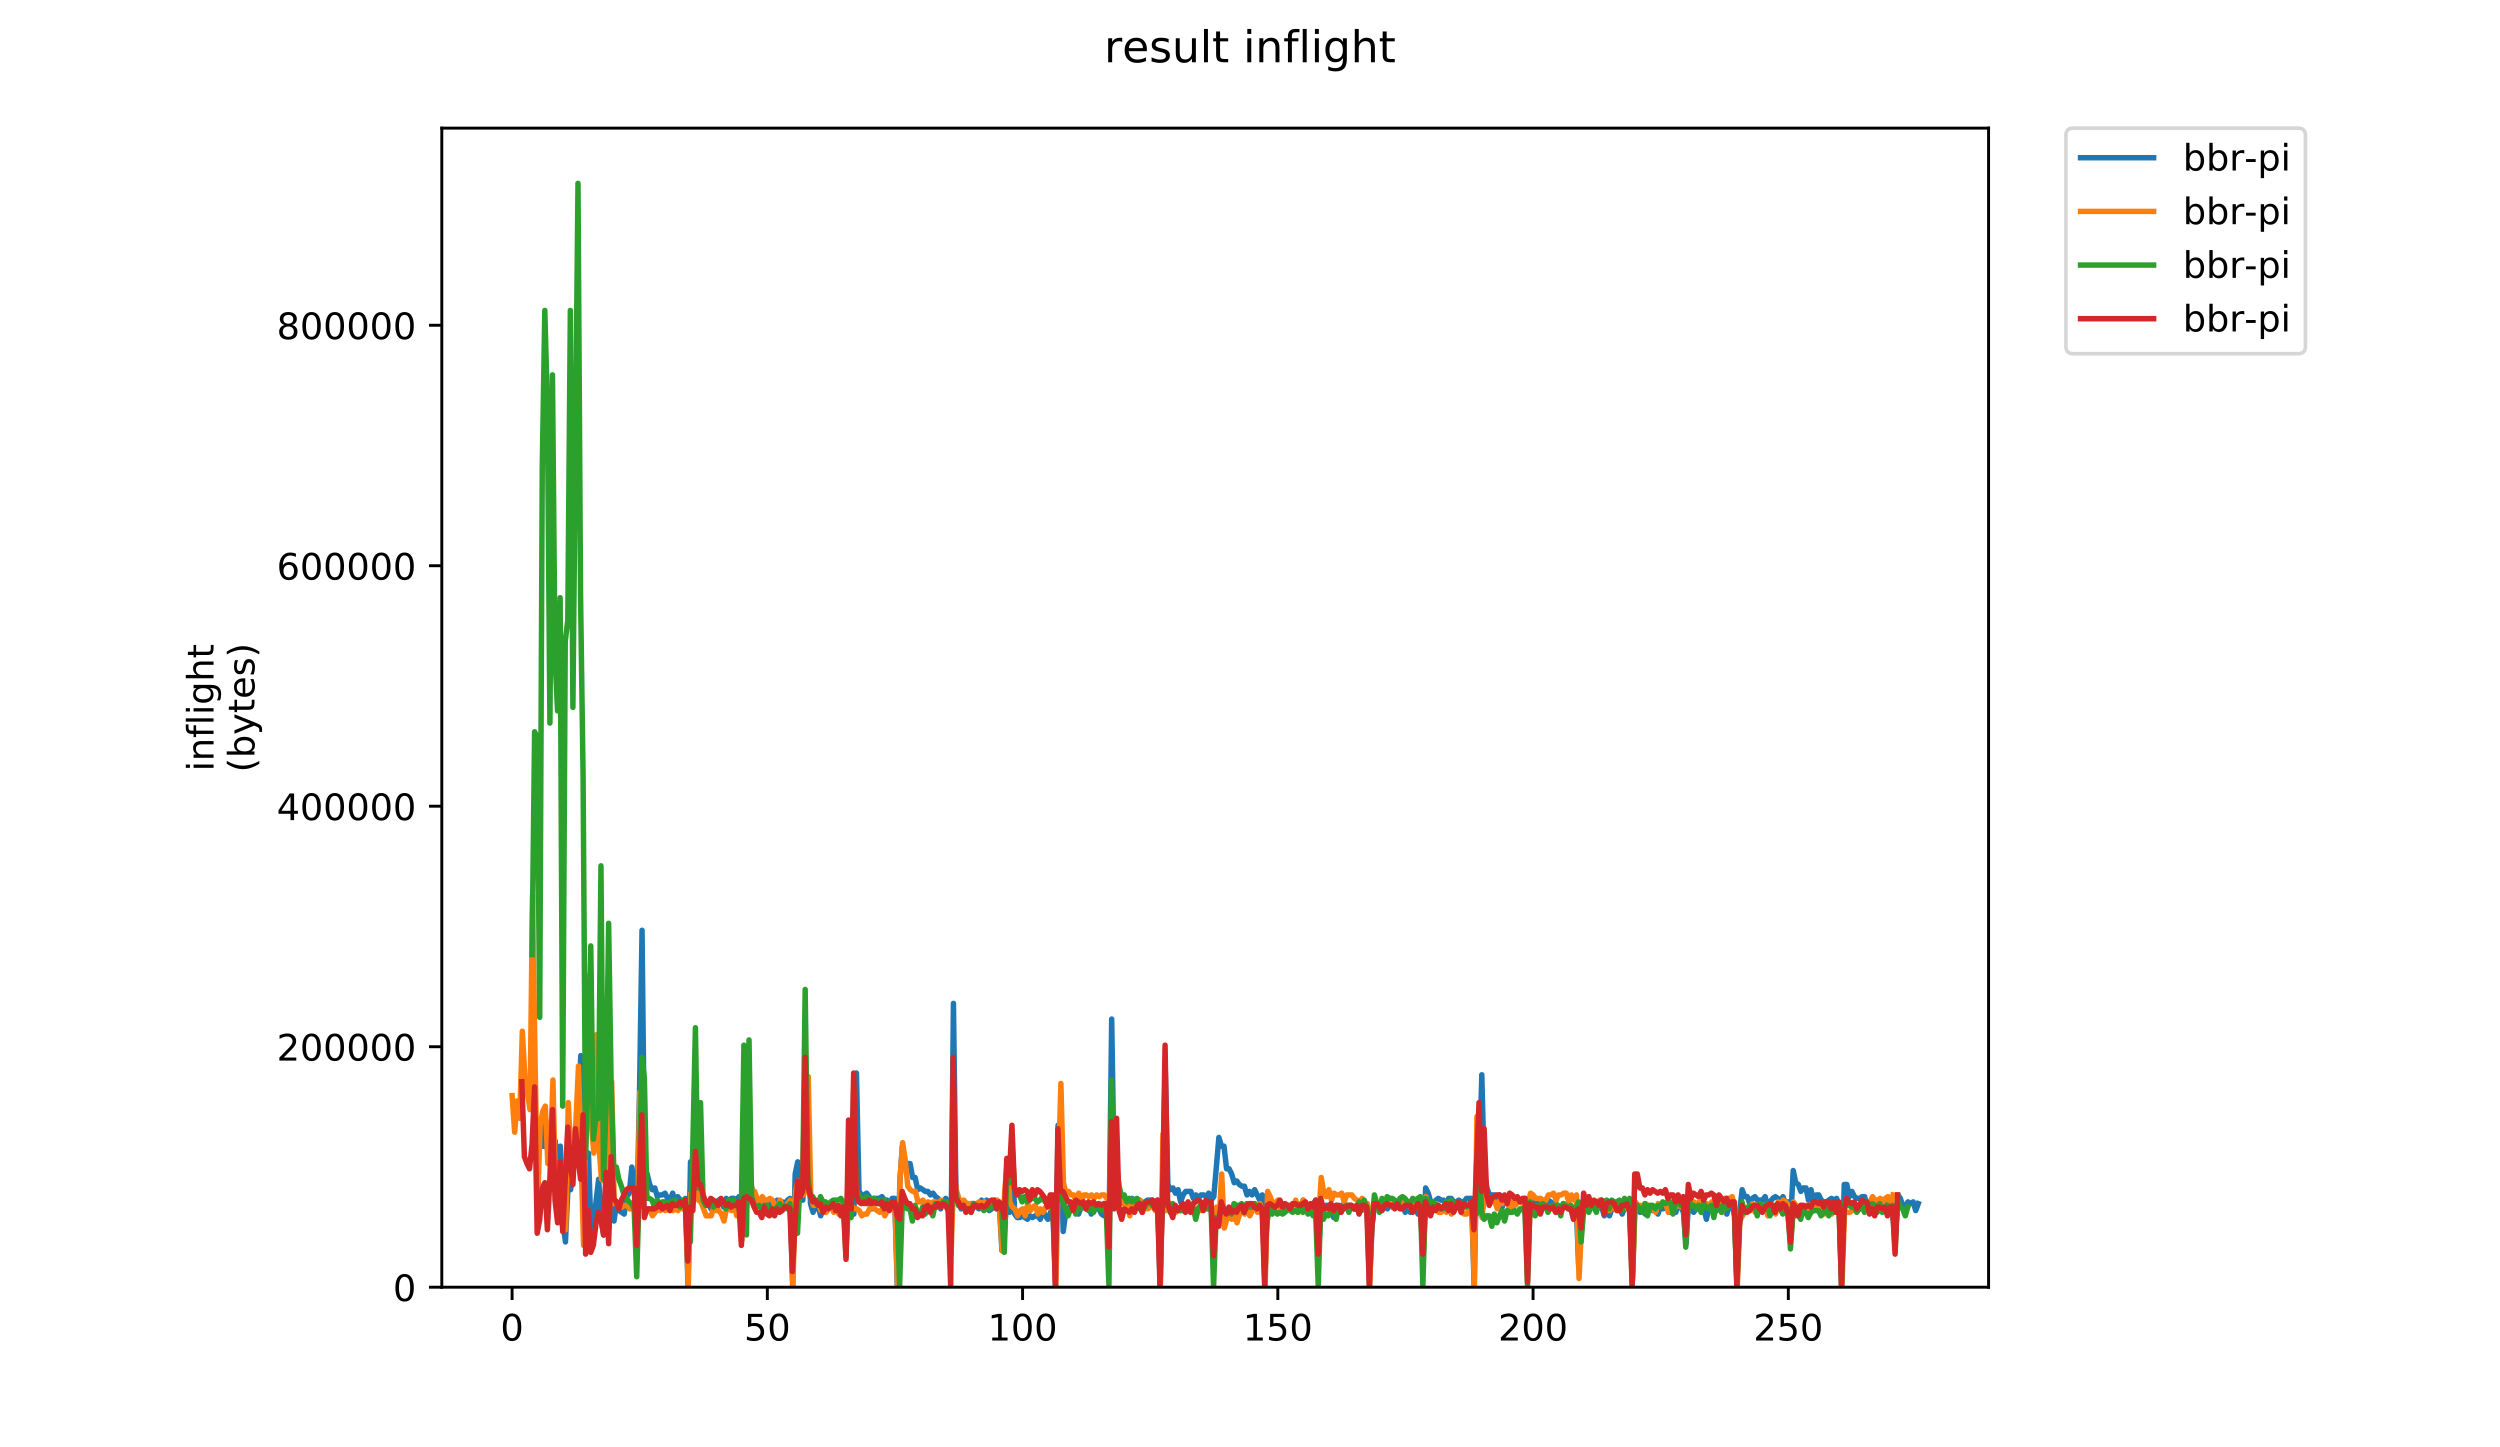<?xml version="1.0" encoding="utf-8" standalone="no"?>
<!DOCTYPE svg PUBLIC "-//W3C//DTD SVG 1.1//EN"
  "http://www.w3.org/Graphics/SVG/1.1/DTD/svg11.dtd">
<!-- Created with matplotlib (https://matplotlib.org/) -->
<svg height="396pt" version="1.1" viewBox="0 0 684 396" width="684pt" xmlns="http://www.w3.org/2000/svg" xmlns:xlink="http://www.w3.org/1999/xlink">
 <defs>
  <style type="text/css">
*{stroke-linecap:butt;stroke-linejoin:round;}
  </style>
 </defs>
 <g id="figure_1">
  <g id="patch_1">
   <path d="M 0 396 
L 684 396 
L 684 0 
L 0 0 
z
" style="fill:#ffffff;"/>
  </g>
  <g id="axes_1">
   <g id="patch_2">
    <path d="M 120.879 352.174 
L 544.074 352.174 
L 544.074 35.062 
L 120.879 35.062 
z
" style="fill:#ffffff;"/>
   </g>
   <g id="matplotlib.axis_1">
    <g id="xtick_1">
     <g id="line2d_1">
      <defs>
       <path d="M 0 0 
L 0 3.5 
" id="m5799fabf6f" style="stroke:#000000;stroke-width:0.8;"/>
      </defs>
      <g>
       <use style="stroke:#000000;stroke-width:0.8;" x="140.106" xlink:href="#m5799fabf6f" y="352.174"/>
      </g>
     </g>
     <g id="text_1">
      <!-- 0 -->
      <defs>
       <path d="M 31.781 66.406 
Q 24.172 66.406 20.328 58.906 
Q 16.5 51.422 16.5 36.375 
Q 16.5 21.391 20.328 13.891 
Q 24.172 6.391 31.781 6.391 
Q 39.453 6.391 43.281 13.891 
Q 47.125 21.391 47.125 36.375 
Q 47.125 51.422 43.281 58.906 
Q 39.453 66.406 31.781 66.406 
z
M 31.781 74.219 
Q 44.047 74.219 50.516 64.516 
Q 56.984 54.828 56.984 36.375 
Q 56.984 17.969 50.516 8.266 
Q 44.047 -1.422 31.781 -1.422 
Q 19.531 -1.422 13.062 8.266 
Q 6.594 17.969 6.594 36.375 
Q 6.594 54.828 13.062 64.516 
Q 19.531 74.219 31.781 74.219 
z
" id="DejaVuSans-48"/>
      </defs>
      <g transform="translate(136.925 366.773)scale(0.1 -0.1)">
       <use xlink:href="#DejaVuSans-48"/>
      </g>
     </g>
    </g>
    <g id="xtick_2">
     <g id="line2d_2">
      <g>
       <use style="stroke:#000000;stroke-width:0.8;" x="209.942" xlink:href="#m5799fabf6f" y="352.174"/>
      </g>
     </g>
     <g id="text_2">
      <!-- 50 -->
      <defs>
       <path d="M 10.797 72.906 
L 49.516 72.906 
L 49.516 64.594 
L 19.828 64.594 
L 19.828 46.734 
Q 21.969 47.469 24.109 47.828 
Q 26.266 48.188 28.422 48.188 
Q 40.625 48.188 47.75 41.5 
Q 54.891 34.812 54.891 23.391 
Q 54.891 11.625 47.562 5.094 
Q 40.234 -1.422 26.906 -1.422 
Q 22.312 -1.422 17.547 -0.641 
Q 12.797 0.141 7.719 1.703 
L 7.719 11.625 
Q 12.109 9.234 16.797 8.062 
Q 21.484 6.891 26.703 6.891 
Q 35.156 6.891 40.078 11.328 
Q 45.016 15.766 45.016 23.391 
Q 45.016 31 40.078 35.438 
Q 35.156 39.891 26.703 39.891 
Q 22.75 39.891 18.812 39.016 
Q 14.891 38.141 10.797 36.281 
z
" id="DejaVuSans-53"/>
      </defs>
      <g transform="translate(203.579 366.773)scale(0.1 -0.1)">
       <use xlink:href="#DejaVuSans-53"/>
       <use x="63.623" xlink:href="#DejaVuSans-48"/>
      </g>
     </g>
    </g>
    <g id="xtick_3">
     <g id="line2d_3">
      <g>
       <use style="stroke:#000000;stroke-width:0.8;" x="279.777" xlink:href="#m5799fabf6f" y="352.174"/>
      </g>
     </g>
     <g id="text_3">
      <!-- 100 -->
      <defs>
       <path d="M 12.406 8.297 
L 28.516 8.297 
L 28.516 63.922 
L 10.984 60.406 
L 10.984 69.391 
L 28.422 72.906 
L 38.281 72.906 
L 38.281 8.297 
L 54.391 8.297 
L 54.391 0 
L 12.406 0 
z
" id="DejaVuSans-49"/>
      </defs>
      <g transform="translate(270.233 366.773)scale(0.1 -0.1)">
       <use xlink:href="#DejaVuSans-49"/>
       <use x="63.623" xlink:href="#DejaVuSans-48"/>
       <use x="127.246" xlink:href="#DejaVuSans-48"/>
      </g>
     </g>
    </g>
    <g id="xtick_4">
     <g id="line2d_4">
      <g>
       <use style="stroke:#000000;stroke-width:0.8;" x="349.612" xlink:href="#m5799fabf6f" y="352.174"/>
      </g>
     </g>
     <g id="text_4">
      <!-- 150 -->
      <g transform="translate(340.069 366.773)scale(0.1 -0.1)">
       <use xlink:href="#DejaVuSans-49"/>
       <use x="63.623" xlink:href="#DejaVuSans-53"/>
       <use x="127.246" xlink:href="#DejaVuSans-48"/>
      </g>
     </g>
    </g>
    <g id="xtick_5">
     <g id="line2d_5">
      <g>
       <use style="stroke:#000000;stroke-width:0.8;" x="419.448" xlink:href="#m5799fabf6f" y="352.174"/>
      </g>
     </g>
     <g id="text_5">
      <!-- 200 -->
      <defs>
       <path d="M 19.188 8.297 
L 53.609 8.297 
L 53.609 0 
L 7.328 0 
L 7.328 8.297 
Q 12.938 14.109 22.625 23.891 
Q 32.328 33.688 34.812 36.531 
Q 39.547 41.844 41.422 45.531 
Q 43.312 49.219 43.312 52.781 
Q 43.312 58.594 39.234 62.25 
Q 35.156 65.922 28.609 65.922 
Q 23.969 65.922 18.812 64.312 
Q 13.672 62.703 7.812 59.422 
L 7.812 69.391 
Q 13.766 71.781 18.938 73 
Q 24.125 74.219 28.422 74.219 
Q 39.75 74.219 46.484 68.547 
Q 53.219 62.891 53.219 53.422 
Q 53.219 48.922 51.531 44.891 
Q 49.859 40.875 45.406 35.406 
Q 44.188 33.984 37.641 27.219 
Q 31.109 20.453 19.188 8.297 
z
" id="DejaVuSans-50"/>
      </defs>
      <g transform="translate(409.904 366.773)scale(0.1 -0.1)">
       <use xlink:href="#DejaVuSans-50"/>
       <use x="63.623" xlink:href="#DejaVuSans-48"/>
       <use x="127.246" xlink:href="#DejaVuSans-48"/>
      </g>
     </g>
    </g>
    <g id="xtick_6">
     <g id="line2d_6">
      <g>
       <use style="stroke:#000000;stroke-width:0.8;" x="489.283" xlink:href="#m5799fabf6f" y="352.174"/>
      </g>
     </g>
     <g id="text_6">
      <!-- 250 -->
      <g transform="translate(479.739 366.773)scale(0.1 -0.1)">
       <use xlink:href="#DejaVuSans-50"/>
       <use x="63.623" xlink:href="#DejaVuSans-53"/>
       <use x="127.246" xlink:href="#DejaVuSans-48"/>
      </g>
     </g>
    </g>
   </g>
   <g id="matplotlib.axis_2">
    <g id="ytick_1">
     <g id="line2d_7">
      <defs>
       <path d="M 0 0 
L -3.5 0 
" id="m4cd4d7d353" style="stroke:#000000;stroke-width:0.8;"/>
      </defs>
      <g>
       <use style="stroke:#000000;stroke-width:0.8;" x="120.879" xlink:href="#m4cd4d7d353" y="352.174"/>
      </g>
     </g>
     <g id="text_7">
      <!-- 0 -->
      <g transform="translate(107.516 355.973)scale(0.1 -0.1)">
       <use xlink:href="#DejaVuSans-48"/>
      </g>
     </g>
    </g>
    <g id="ytick_2">
     <g id="line2d_8">
      <g>
       <use style="stroke:#000000;stroke-width:0.8;" x="120.879" xlink:href="#m4cd4d7d353" y="286.379"/>
      </g>
     </g>
     <g id="text_8">
      <!-- 200000 -->
      <g transform="translate(75.704 290.178)scale(0.1 -0.1)">
       <use xlink:href="#DejaVuSans-50"/>
       <use x="63.623" xlink:href="#DejaVuSans-48"/>
       <use x="127.246" xlink:href="#DejaVuSans-48"/>
       <use x="190.869" xlink:href="#DejaVuSans-48"/>
       <use x="254.492" xlink:href="#DejaVuSans-48"/>
       <use x="318.115" xlink:href="#DejaVuSans-48"/>
      </g>
     </g>
    </g>
    <g id="ytick_3">
     <g id="line2d_9">
      <g>
       <use style="stroke:#000000;stroke-width:0.8;" x="120.879" xlink:href="#m4cd4d7d353" y="220.583"/>
      </g>
     </g>
     <g id="text_9">
      <!-- 400000 -->
      <defs>
       <path d="M 37.797 64.312 
L 12.891 25.391 
L 37.797 25.391 
z
M 35.203 72.906 
L 47.609 72.906 
L 47.609 25.391 
L 58.016 25.391 
L 58.016 17.188 
L 47.609 17.188 
L 47.609 0 
L 37.797 0 
L 37.797 17.188 
L 4.891 17.188 
L 4.891 26.703 
z
" id="DejaVuSans-52"/>
      </defs>
      <g transform="translate(75.704 224.383)scale(0.1 -0.1)">
       <use xlink:href="#DejaVuSans-52"/>
       <use x="63.623" xlink:href="#DejaVuSans-48"/>
       <use x="127.246" xlink:href="#DejaVuSans-48"/>
       <use x="190.869" xlink:href="#DejaVuSans-48"/>
       <use x="254.492" xlink:href="#DejaVuSans-48"/>
       <use x="318.115" xlink:href="#DejaVuSans-48"/>
      </g>
     </g>
    </g>
    <g id="ytick_4">
     <g id="line2d_10">
      <g>
       <use style="stroke:#000000;stroke-width:0.8;" x="120.879" xlink:href="#m4cd4d7d353" y="154.788"/>
      </g>
     </g>
     <g id="text_10">
      <!-- 600000 -->
      <defs>
       <path d="M 33.016 40.375 
Q 26.375 40.375 22.484 35.828 
Q 18.609 31.297 18.609 23.391 
Q 18.609 15.531 22.484 10.953 
Q 26.375 6.391 33.016 6.391 
Q 39.656 6.391 43.531 10.953 
Q 47.406 15.531 47.406 23.391 
Q 47.406 31.297 43.531 35.828 
Q 39.656 40.375 33.016 40.375 
z
M 52.594 71.297 
L 52.594 62.312 
Q 48.875 64.062 45.094 64.984 
Q 41.312 65.922 37.594 65.922 
Q 27.828 65.922 22.672 59.328 
Q 17.531 52.734 16.797 39.406 
Q 19.672 43.656 24.016 45.922 
Q 28.375 48.188 33.594 48.188 
Q 44.578 48.188 50.953 41.516 
Q 57.328 34.859 57.328 23.391 
Q 57.328 12.156 50.688 5.359 
Q 44.047 -1.422 33.016 -1.422 
Q 20.359 -1.422 13.672 8.266 
Q 6.984 17.969 6.984 36.375 
Q 6.984 53.656 15.188 63.938 
Q 23.391 74.219 37.203 74.219 
Q 40.922 74.219 44.703 73.484 
Q 48.484 72.75 52.594 71.297 
z
" id="DejaVuSans-54"/>
      </defs>
      <g transform="translate(75.704 158.587)scale(0.1 -0.1)">
       <use xlink:href="#DejaVuSans-54"/>
       <use x="63.623" xlink:href="#DejaVuSans-48"/>
       <use x="127.246" xlink:href="#DejaVuSans-48"/>
       <use x="190.869" xlink:href="#DejaVuSans-48"/>
       <use x="254.492" xlink:href="#DejaVuSans-48"/>
       <use x="318.115" xlink:href="#DejaVuSans-48"/>
      </g>
     </g>
    </g>
    <g id="ytick_5">
     <g id="line2d_11">
      <g>
       <use style="stroke:#000000;stroke-width:0.8;" x="120.879" xlink:href="#m4cd4d7d353" y="88.993"/>
      </g>
     </g>
     <g id="text_11">
      <!-- 800000 -->
      <defs>
       <path d="M 31.781 34.625 
Q 24.75 34.625 20.719 30.859 
Q 16.703 27.094 16.703 20.516 
Q 16.703 13.922 20.719 10.156 
Q 24.75 6.391 31.781 6.391 
Q 38.812 6.391 42.859 10.172 
Q 46.922 13.969 46.922 20.516 
Q 46.922 27.094 42.891 30.859 
Q 38.875 34.625 31.781 34.625 
z
M 21.922 38.812 
Q 15.578 40.375 12.031 44.719 
Q 8.5 49.078 8.5 55.328 
Q 8.5 64.062 14.719 69.141 
Q 20.953 74.219 31.781 74.219 
Q 42.672 74.219 48.875 69.141 
Q 55.078 64.062 55.078 55.328 
Q 55.078 49.078 51.531 44.719 
Q 48 40.375 41.703 38.812 
Q 48.828 37.156 52.797 32.312 
Q 56.781 27.484 56.781 20.516 
Q 56.781 9.906 50.312 4.234 
Q 43.844 -1.422 31.781 -1.422 
Q 19.734 -1.422 13.25 4.234 
Q 6.781 9.906 6.781 20.516 
Q 6.781 27.484 10.781 32.312 
Q 14.797 37.156 21.922 38.812 
z
M 18.312 54.391 
Q 18.312 48.734 21.844 45.562 
Q 25.391 42.391 31.781 42.391 
Q 38.141 42.391 41.719 45.562 
Q 45.312 48.734 45.312 54.391 
Q 45.312 60.062 41.719 63.234 
Q 38.141 66.406 31.781 66.406 
Q 25.391 66.406 21.844 63.234 
Q 18.312 60.062 18.312 54.391 
z
" id="DejaVuSans-56"/>
      </defs>
      <g transform="translate(75.704 92.792)scale(0.1 -0.1)">
       <use xlink:href="#DejaVuSans-56"/>
       <use x="63.623" xlink:href="#DejaVuSans-48"/>
       <use x="127.246" xlink:href="#DejaVuSans-48"/>
       <use x="190.869" xlink:href="#DejaVuSans-48"/>
       <use x="254.492" xlink:href="#DejaVuSans-48"/>
       <use x="318.115" xlink:href="#DejaVuSans-48"/>
      </g>
     </g>
    </g>
    <g id="text_12">
     <!-- inflight -->
     <defs>
      <path d="M 9.422 54.688 
L 18.406 54.688 
L 18.406 0 
L 9.422 0 
z
M 9.422 75.984 
L 18.406 75.984 
L 18.406 64.594 
L 9.422 64.594 
z
" id="DejaVuSans-105"/>
      <path d="M 54.891 33.016 
L 54.891 0 
L 45.906 0 
L 45.906 32.719 
Q 45.906 40.484 42.875 44.328 
Q 39.844 48.188 33.797 48.188 
Q 26.516 48.188 22.312 43.547 
Q 18.109 38.922 18.109 30.906 
L 18.109 0 
L 9.078 0 
L 9.078 54.688 
L 18.109 54.688 
L 18.109 46.188 
Q 21.344 51.125 25.703 53.562 
Q 30.078 56 35.797 56 
Q 45.219 56 50.047 50.172 
Q 54.891 44.344 54.891 33.016 
z
" id="DejaVuSans-110"/>
      <path d="M 37.109 75.984 
L 37.109 68.5 
L 28.516 68.5 
Q 23.688 68.5 21.797 66.547 
Q 19.922 64.594 19.922 59.516 
L 19.922 54.688 
L 34.719 54.688 
L 34.719 47.703 
L 19.922 47.703 
L 19.922 0 
L 10.891 0 
L 10.891 47.703 
L 2.297 47.703 
L 2.297 54.688 
L 10.891 54.688 
L 10.891 58.5 
Q 10.891 67.625 15.141 71.797 
Q 19.391 75.984 28.609 75.984 
z
" id="DejaVuSans-102"/>
      <path d="M 9.422 75.984 
L 18.406 75.984 
L 18.406 0 
L 9.422 0 
z
" id="DejaVuSans-108"/>
      <path d="M 45.406 27.984 
Q 45.406 37.75 41.375 43.109 
Q 37.359 48.484 30.078 48.484 
Q 22.859 48.484 18.828 43.109 
Q 14.797 37.75 14.797 27.984 
Q 14.797 18.266 18.828 12.891 
Q 22.859 7.516 30.078 7.516 
Q 37.359 7.516 41.375 12.891 
Q 45.406 18.266 45.406 27.984 
z
M 54.391 6.781 
Q 54.391 -7.172 48.188 -13.984 
Q 42 -20.797 29.203 -20.797 
Q 24.469 -20.797 20.266 -20.094 
Q 16.062 -19.391 12.109 -17.922 
L 12.109 -9.188 
Q 16.062 -11.328 19.922 -12.344 
Q 23.781 -13.375 27.781 -13.375 
Q 36.625 -13.375 41.016 -8.766 
Q 45.406 -4.156 45.406 5.172 
L 45.406 9.625 
Q 42.625 4.781 38.281 2.391 
Q 33.938 0 27.875 0 
Q 17.828 0 11.672 7.656 
Q 5.516 15.328 5.516 27.984 
Q 5.516 40.672 11.672 48.328 
Q 17.828 56 27.875 56 
Q 33.938 56 38.281 53.609 
Q 42.625 51.219 45.406 46.391 
L 45.406 54.688 
L 54.391 54.688 
z
" id="DejaVuSans-103"/>
      <path d="M 54.891 33.016 
L 54.891 0 
L 45.906 0 
L 45.906 32.719 
Q 45.906 40.484 42.875 44.328 
Q 39.844 48.188 33.797 48.188 
Q 26.516 48.188 22.312 43.547 
Q 18.109 38.922 18.109 30.906 
L 18.109 0 
L 9.078 0 
L 9.078 75.984 
L 18.109 75.984 
L 18.109 46.188 
Q 21.344 51.125 25.703 53.562 
Q 30.078 56 35.797 56 
Q 45.219 56 50.047 50.172 
Q 54.891 44.344 54.891 33.016 
z
" id="DejaVuSans-104"/>
      <path d="M 18.312 70.219 
L 18.312 54.688 
L 36.812 54.688 
L 36.812 47.703 
L 18.312 47.703 
L 18.312 18.016 
Q 18.312 11.328 20.141 9.422 
Q 21.969 7.516 27.594 7.516 
L 36.812 7.516 
L 36.812 0 
L 27.594 0 
Q 17.188 0 13.234 3.875 
Q 9.281 7.766 9.281 18.016 
L 9.281 47.703 
L 2.688 47.703 
L 2.688 54.688 
L 9.281 54.688 
L 9.281 70.219 
z
" id="DejaVuSans-116"/>
     </defs>
     <g transform="translate(58.426 211.018)rotate(-90)scale(0.1 -0.1)">
      <use xlink:href="#DejaVuSans-105"/>
      <use x="27.783" xlink:href="#DejaVuSans-110"/>
      <use x="91.162" xlink:href="#DejaVuSans-102"/>
      <use x="126.367" xlink:href="#DejaVuSans-108"/>
      <use x="154.15" xlink:href="#DejaVuSans-105"/>
      <use x="181.934" xlink:href="#DejaVuSans-103"/>
      <use x="245.41" xlink:href="#DejaVuSans-104"/>
      <use x="308.789" xlink:href="#DejaVuSans-116"/>
     </g>
     <!-- (bytes) -->
     <defs>
      <path d="M 31 75.875 
Q 24.469 64.656 21.281 53.656 
Q 18.109 42.672 18.109 31.391 
Q 18.109 20.125 21.312 9.062 
Q 24.516 -2 31 -13.188 
L 23.188 -13.188 
Q 15.875 -1.703 12.234 9.375 
Q 8.594 20.453 8.594 31.391 
Q 8.594 42.281 12.203 53.312 
Q 15.828 64.359 23.188 75.875 
z
" id="DejaVuSans-40"/>
      <path d="M 48.688 27.297 
Q 48.688 37.203 44.609 42.844 
Q 40.531 48.484 33.406 48.484 
Q 26.266 48.484 22.188 42.844 
Q 18.109 37.203 18.109 27.297 
Q 18.109 17.391 22.188 11.75 
Q 26.266 6.109 33.406 6.109 
Q 40.531 6.109 44.609 11.75 
Q 48.688 17.391 48.688 27.297 
z
M 18.109 46.391 
Q 20.953 51.266 25.266 53.625 
Q 29.594 56 35.594 56 
Q 45.562 56 51.781 48.094 
Q 58.016 40.188 58.016 27.297 
Q 58.016 14.406 51.781 6.484 
Q 45.562 -1.422 35.594 -1.422 
Q 29.594 -1.422 25.266 0.953 
Q 20.953 3.328 18.109 8.203 
L 18.109 0 
L 9.078 0 
L 9.078 75.984 
L 18.109 75.984 
z
" id="DejaVuSans-98"/>
      <path d="M 32.172 -5.078 
Q 28.375 -14.844 24.75 -17.812 
Q 21.141 -20.797 15.094 -20.797 
L 7.906 -20.797 
L 7.906 -13.281 
L 13.188 -13.281 
Q 16.891 -13.281 18.938 -11.516 
Q 21 -9.766 23.484 -3.219 
L 25.094 0.875 
L 2.984 54.688 
L 12.5 54.688 
L 29.594 11.922 
L 46.688 54.688 
L 56.203 54.688 
z
" id="DejaVuSans-121"/>
      <path d="M 56.203 29.594 
L 56.203 25.203 
L 14.891 25.203 
Q 15.484 15.922 20.484 11.062 
Q 25.484 6.203 34.422 6.203 
Q 39.594 6.203 44.453 7.469 
Q 49.312 8.734 54.109 11.281 
L 54.109 2.781 
Q 49.266 0.734 44.188 -0.344 
Q 39.109 -1.422 33.891 -1.422 
Q 20.797 -1.422 13.156 6.188 
Q 5.516 13.812 5.516 26.812 
Q 5.516 40.234 12.766 48.109 
Q 20.016 56 32.328 56 
Q 43.359 56 49.781 48.891 
Q 56.203 41.797 56.203 29.594 
z
M 47.219 32.234 
Q 47.125 39.594 43.094 43.984 
Q 39.062 48.391 32.422 48.391 
Q 24.906 48.391 20.391 44.141 
Q 15.875 39.891 15.188 32.172 
z
" id="DejaVuSans-101"/>
      <path d="M 44.281 53.078 
L 44.281 44.578 
Q 40.484 46.531 36.375 47.5 
Q 32.281 48.484 27.875 48.484 
Q 21.188 48.484 17.844 46.438 
Q 14.5 44.391 14.5 40.281 
Q 14.5 37.156 16.891 35.375 
Q 19.281 33.594 26.516 31.984 
L 29.594 31.297 
Q 39.156 29.25 43.188 25.516 
Q 47.219 21.781 47.219 15.094 
Q 47.219 7.469 41.188 3.016 
Q 35.156 -1.422 24.609 -1.422 
Q 20.219 -1.422 15.453 -0.562 
Q 10.688 0.297 5.422 2 
L 5.422 11.281 
Q 10.406 8.688 15.234 7.391 
Q 20.062 6.109 24.812 6.109 
Q 31.156 6.109 34.562 8.281 
Q 37.984 10.453 37.984 14.406 
Q 37.984 18.062 35.516 20.016 
Q 33.062 21.969 24.703 23.781 
L 21.578 24.516 
Q 13.234 26.266 9.516 29.906 
Q 5.812 33.547 5.812 39.891 
Q 5.812 47.609 11.281 51.797 
Q 16.75 56 26.812 56 
Q 31.781 56 36.172 55.266 
Q 40.578 54.547 44.281 53.078 
z
" id="DejaVuSans-115"/>
      <path d="M 8.016 75.875 
L 15.828 75.875 
Q 23.141 64.359 26.781 53.312 
Q 30.422 42.281 30.422 31.391 
Q 30.422 20.453 26.781 9.375 
Q 23.141 -1.703 15.828 -13.188 
L 8.016 -13.188 
Q 14.5 -2 17.703 9.062 
Q 20.906 20.125 20.906 31.391 
Q 20.906 42.672 17.703 53.656 
Q 14.5 64.656 8.016 75.875 
z
" id="DejaVuSans-41"/>
     </defs>
     <g transform="translate(69.624 211.295)rotate(-90)scale(0.1 -0.1)">
      <use xlink:href="#DejaVuSans-40"/>
      <use x="39.014" xlink:href="#DejaVuSans-98"/>
      <use x="102.49" xlink:href="#DejaVuSans-121"/>
      <use x="161.67" xlink:href="#DejaVuSans-116"/>
      <use x="200.879" xlink:href="#DejaVuSans-101"/>
      <use x="262.402" xlink:href="#DejaVuSans-115"/>
      <use x="314.502" xlink:href="#DejaVuSans-41"/>
     </g>
    </g>
   </g>
   <g id="line2d_12">
    <path clip-path="url(#p6ed4c4bf5a)" d="M 148.425 313.589 
L 149.124 305.491 
L 149.822 311.207 
L 151.219 315.971 
L 151.917 312.16 
L 152.615 322.64 
L 153.314 313.589 
L 154.012 334.549 
L 154.71 339.789 
L 155.409 324.545 
L 156.107 325.498 
L 156.805 321.211 
L 157.504 309.302 
L 158.202 305.967 
L 158.9 288.819 
L 159.599 321.687 
L 160.297 335.978 
L 160.996 315.495 
L 161.694 336.454 
L 162.392 334.549 
L 163.789 322.64 
L 164.487 334.073 
L 165.186 337.883 
L 165.884 319.305 
L 166.582 314.066 
L 167.281 325.498 
L 167.979 334.073 
L 168.677 329.309 
L 169.376 331.214 
L 170.772 332.167 
L 171.471 327.404 
L 172.169 326.451 
L 172.868 319.305 
L 173.566 324.069 
L 174.264 331.691 
L 174.963 299.298 
L 175.661 254.521 
L 176.359 319.305 
L 177.058 321.211 
L 177.756 324.069 
L 178.454 325.498 
L 179.153 325.022 
L 179.851 327.404 
L 180.549 326.927 
L 181.248 326.927 
L 181.946 326.451 
L 182.644 327.88 
L 183.343 328.356 
L 184.041 326.451 
L 184.74 328.833 
L 185.438 327.404 
L 186.136 328.356 
L 186.835 329.785 
L 187.533 327.88 
L 188.231 351.698 
L 188.93 317.876 
L 189.628 320.258 
L 190.326 306.444 
L 191.025 325.974 
L 191.723 326.927 
L 193.12 329.785 
L 193.818 329.309 
L 194.516 330.738 
L 195.215 329.785 
L 195.913 330.738 
L 196.612 328.356 
L 197.31 328.833 
L 198.008 330.262 
L 198.707 327.88 
L 199.405 328.833 
L 200.103 327.88 
L 200.802 327.88 
L 201.5 328.356 
L 202.198 327.404 
L 202.897 337.883 
L 203.595 314.066 
L 204.293 329.785 
L 204.992 322.164 
L 205.69 325.022 
L 206.389 327.404 
L 207.087 328.833 
L 208.484 330.738 
L 209.182 328.356 
L 209.88 331.691 
L 210.579 329.309 
L 211.277 329.309 
L 211.975 330.738 
L 212.674 328.356 
L 213.372 330.262 
L 214.07 328.833 
L 214.769 329.309 
L 215.467 328.356 
L 216.165 327.88 
L 216.864 351.698 
L 217.562 321.211 
L 218.261 317.876 
L 218.959 325.022 
L 219.657 328.356 
L 220.356 299.298 
L 221.054 311.207 
L 221.752 329.309 
L 222.451 331.691 
L 223.149 329.785 
L 223.847 330.262 
L 224.546 332.643 
L 225.244 330.262 
L 225.942 331.214 
L 226.641 330.738 
L 227.339 329.309 
L 228.037 330.262 
L 228.736 330.262 
L 229.434 331.214 
L 230.831 330.262 
L 231.529 337.407 
L 232.228 318.353 
L 232.926 323.593 
L 233.624 332.167 
L 234.323 293.582 
L 235.021 325.974 
L 235.719 326.927 
L 236.418 326.927 
L 237.116 326.451 
L 237.814 327.404 
L 238.513 330.738 
L 239.211 327.88 
L 240.608 327.88 
L 241.306 327.404 
L 242.005 328.356 
L 242.703 328.356 
L 243.401 329.785 
L 244.1 327.88 
L 244.798 327.88 
L 245.496 351.698 
L 246.195 323.593 
L 246.893 313.589 
L 247.591 318.353 
L 248.988 318.353 
L 249.686 322.164 
L 250.385 322.164 
L 251.083 325.498 
L 251.781 325.022 
L 253.178 325.974 
L 253.877 325.974 
L 254.575 326.927 
L 255.273 326.451 
L 255.972 327.404 
L 256.67 327.88 
L 257.368 330.738 
L 258.067 328.833 
L 258.765 327.88 
L 259.463 329.785 
L 260.162 343.123 
L 260.86 274.528 
L 261.558 328.356 
L 262.257 327.88 
L 262.955 330.738 
L 264.352 329.785 
L 265.05 329.785 
L 265.749 329.309 
L 266.447 329.309 
L 267.145 330.262 
L 267.844 330.738 
L 268.542 328.356 
L 269.24 329.309 
L 269.939 328.356 
L 270.637 331.214 
L 271.335 330.738 
L 272.034 329.785 
L 272.732 330.738 
L 273.43 329.785 
L 274.129 342.171 
L 274.827 336.931 
L 275.526 325.974 
L 276.224 331.691 
L 276.922 315.018 
L 277.621 332.167 
L 278.319 333.12 
L 279.017 333.12 
L 279.716 332.643 
L 281.112 333.596 
L 281.811 332.643 
L 282.509 333.12 
L 283.207 332.643 
L 283.906 332.643 
L 284.604 333.596 
L 285.302 331.214 
L 286.001 332.643 
L 286.699 333.596 
L 287.398 331.691 
L 288.096 332.167 
L 288.794 351.698 
L 289.493 307.873 
L 290.191 312.636 
L 290.889 336.931 
L 291.588 331.691 
L 292.984 329.785 
L 293.683 330.262 
L 295.079 332.167 
L 295.778 330.262 
L 296.476 330.262 
L 297.174 330.738 
L 297.873 330.262 
L 298.571 332.167 
L 299.27 330.262 
L 299.968 330.738 
L 300.666 330.738 
L 301.365 332.167 
L 302.063 332.643 
L 302.761 330.262 
L 303.46 334.549 
L 304.158 278.815 
L 304.856 322.64 
L 305.555 326.451 
L 306.253 329.309 
L 306.951 328.833 
L 307.65 328.833 
L 308.348 328.356 
L 309.046 329.309 
L 309.745 327.88 
L 310.443 328.833 
L 311.142 328.833 
L 311.84 328.356 
L 312.538 329.309 
L 313.935 328.356 
L 315.332 328.356 
L 316.03 330.738 
L 316.728 328.356 
L 317.427 351.698 
L 318.823 292.629 
L 319.522 324.069 
L 320.22 325.498 
L 320.918 325.022 
L 321.617 326.451 
L 322.315 325.498 
L 323.014 328.833 
L 323.712 326.927 
L 324.41 325.974 
L 325.807 325.974 
L 326.505 327.88 
L 327.204 326.927 
L 327.902 327.88 
L 328.6 326.927 
L 329.299 326.927 
L 329.997 327.404 
L 330.695 326.451 
L 331.394 328.356 
L 332.092 327.404 
L 333.489 311.207 
L 334.187 313.589 
L 334.886 313.589 
L 335.584 319.782 
L 336.282 319.782 
L 336.981 321.211 
L 337.679 323.593 
L 338.377 323.116 
L 339.076 324.069 
L 339.774 324.545 
L 340.472 324.545 
L 341.171 326.927 
L 341.869 325.974 
L 342.567 326.927 
L 343.266 325.498 
L 344.663 328.356 
L 345.361 326.927 
L 346.059 351.698 
L 346.758 326.927 
L 347.456 328.833 
L 348.154 328.833 
L 348.853 329.309 
L 349.551 329.309 
L 350.249 328.833 
L 350.948 330.738 
L 351.646 329.785 
L 354.439 329.785 
L 355.138 329.309 
L 355.836 331.214 
L 356.535 328.356 
L 357.233 329.309 
L 357.931 329.785 
L 358.63 329.785 
L 359.328 329.309 
L 360.026 328.356 
L 360.725 343.6 
L 361.423 329.309 
L 362.121 331.214 
L 362.82 329.785 
L 364.216 329.785 
L 364.915 333.12 
L 365.613 329.785 
L 366.311 331.691 
L 367.01 329.785 
L 369.105 329.785 
L 370.502 330.738 
L 371.898 330.738 
L 372.597 329.785 
L 373.295 330.738 
L 373.993 329.309 
L 374.692 351.698 
L 375.39 335.502 
L 376.088 329.309 
L 376.787 329.785 
L 377.485 330.738 
L 378.882 329.785 
L 379.58 330.738 
L 380.279 329.785 
L 380.977 330.262 
L 381.675 329.309 
L 382.374 329.785 
L 383.072 329.309 
L 383.77 329.309 
L 384.469 331.691 
L 385.167 330.262 
L 385.865 331.691 
L 387.262 329.785 
L 387.96 332.167 
L 388.659 329.309 
L 389.357 343.6 
L 390.056 325.022 
L 390.754 326.451 
L 391.452 328.833 
L 392.151 329.785 
L 392.849 328.356 
L 393.547 327.88 
L 394.246 328.356 
L 394.944 328.356 
L 395.642 329.785 
L 396.341 327.88 
L 397.039 327.88 
L 397.737 328.833 
L 398.436 328.833 
L 399.134 328.356 
L 399.832 328.833 
L 400.531 328.833 
L 401.229 327.88 
L 402.626 327.88 
L 403.324 351.698 
L 404.023 317.876 
L 404.721 320.735 
L 405.419 294.058 
L 406.118 321.211 
L 406.816 325.022 
L 407.514 326.927 
L 408.911 326.927 
L 409.609 327.88 
L 410.308 326.927 
L 411.006 330.262 
L 411.704 327.404 
L 412.403 327.88 
L 413.101 327.404 
L 414.498 328.356 
L 416.593 328.356 
L 417.291 327.88 
L 417.99 342.171 
L 418.688 326.927 
L 419.386 329.309 
L 420.085 328.833 
L 420.783 328.833 
L 421.481 329.785 
L 422.18 328.356 
L 422.878 330.262 
L 423.576 328.356 
L 424.973 329.309 
L 425.672 329.309 
L 426.37 331.691 
L 427.068 330.262 
L 427.767 329.309 
L 428.465 329.785 
L 429.163 329.309 
L 429.862 331.214 
L 430.56 330.738 
L 431.258 329.785 
L 431.957 346.934 
L 432.655 335.978 
L 433.353 328.833 
L 434.052 330.738 
L 434.75 329.785 
L 435.448 330.262 
L 436.845 330.262 
L 437.544 329.785 
L 438.242 330.262 
L 438.94 332.643 
L 439.639 329.309 
L 440.337 332.643 
L 441.035 330.738 
L 441.734 329.785 
L 442.432 330.738 
L 443.13 330.262 
L 443.829 332.167 
L 444.527 330.262 
L 445.225 329.785 
L 445.924 330.738 
L 446.622 350.269 
L 447.321 328.833 
L 448.019 329.785 
L 448.717 331.691 
L 449.416 330.738 
L 450.114 332.167 
L 450.812 330.738 
L 451.511 330.262 
L 452.209 331.214 
L 452.907 330.262 
L 453.606 332.167 
L 454.304 330.262 
L 455.002 330.738 
L 455.701 330.262 
L 456.399 330.738 
L 457.097 331.691 
L 457.796 330.262 
L 458.494 331.691 
L 459.193 329.309 
L 459.891 330.262 
L 460.589 331.691 
L 461.288 340.265 
L 461.986 328.833 
L 462.684 330.738 
L 463.383 331.691 
L 464.081 330.738 
L 466.176 330.738 
L 466.874 333.596 
L 467.573 330.262 
L 468.969 331.214 
L 469.668 331.214 
L 470.366 330.262 
L 471.065 330.738 
L 471.763 329.309 
L 472.461 332.167 
L 473.16 329.309 
L 473.858 329.309 
L 474.556 332.643 
L 475.255 351.698 
L 475.953 331.691 
L 476.651 325.498 
L 477.35 327.404 
L 478.048 327.404 
L 478.746 329.309 
L 479.445 327.88 
L 480.143 327.404 
L 480.841 328.356 
L 482.238 328.356 
L 482.937 327.404 
L 483.635 329.785 
L 485.032 327.88 
L 485.73 327.404 
L 486.428 327.88 
L 487.127 328.833 
L 487.825 327.404 
L 488.523 329.309 
L 489.222 328.833 
L 489.92 334.073 
L 490.618 320.258 
L 491.317 323.593 
L 492.015 324.069 
L 492.713 325.974 
L 493.412 325.022 
L 494.11 325.022 
L 494.809 328.356 
L 495.507 325.498 
L 496.205 329.785 
L 496.904 326.927 
L 497.602 326.927 
L 498.3 328.356 
L 498.999 328.833 
L 499.697 328.833 
L 501.094 327.88 
L 501.792 328.356 
L 502.49 327.88 
L 503.189 329.785 
L 503.887 351.698 
L 504.586 324.069 
L 505.284 324.069 
L 505.982 327.404 
L 506.681 325.974 
L 507.379 327.404 
L 508.077 327.88 
L 508.776 327.88 
L 509.474 327.404 
L 510.172 327.404 
L 510.871 330.262 
L 511.569 329.785 
L 512.267 328.833 
L 512.966 328.833 
L 513.664 329.785 
L 514.362 330.262 
L 515.759 328.356 
L 516.458 329.785 
L 517.156 329.785 
L 517.854 331.691 
L 518.553 338.36 
L 519.251 326.927 
L 519.949 327.88 
L 520.648 330.262 
L 521.346 329.785 
L 522.044 328.833 
L 522.743 329.309 
L 523.441 328.833 
L 524.139 331.214 
L 524.838 329.309 
L 524.838 329.309 
" style="fill:none;stroke:#1f77b4;stroke-linecap:square;stroke-width:1.5;"/>
   </g>
   <g id="line2d_13">
    <path clip-path="url(#p6ed4c4bf5a)" d="M 140.115 299.775 
L 140.813 309.778 
L 141.511 301.204 
L 142.21 305.967 
L 142.908 282.15 
L 143.607 294.535 
L 145.003 303.586 
L 145.702 244.994 
L 146.4 290.724 
L 147.098 328.833 
L 147.797 307.873 
L 148.495 304.062 
L 149.193 302.633 
L 149.892 318.353 
L 150.59 316.447 
L 151.288 295.488 
L 151.987 325.974 
L 152.685 326.927 
L 153.383 333.596 
L 154.082 335.978 
L 154.78 336.454 
L 155.479 301.68 
L 156.177 315.971 
L 156.875 317.4 
L 157.574 306.92 
L 158.272 291.677 
L 159.669 340.742 
L 160.367 290.248 
L 161.065 266.906 
L 161.764 306.92 
L 162.462 315.495 
L 163.16 283.102 
L 163.859 313.113 
L 164.557 322.64 
L 165.255 323.116 
L 165.954 278.339 
L 166.652 335.978 
L 167.351 295.964 
L 168.049 329.309 
L 168.747 328.833 
L 169.446 330.262 
L 170.144 330.262 
L 170.842 329.785 
L 171.541 329.785 
L 172.239 330.738 
L 172.937 330.738 
L 173.636 329.309 
L 174.334 340.742 
L 175.032 298.822 
L 175.731 329.785 
L 176.429 330.738 
L 177.127 331.214 
L 177.826 331.214 
L 178.524 332.643 
L 179.921 330.738 
L 180.619 331.214 
L 181.318 330.738 
L 182.016 331.214 
L 182.714 330.738 
L 183.413 330.738 
L 184.111 331.214 
L 184.809 330.738 
L 185.508 331.214 
L 186.206 330.262 
L 187.603 331.214 
L 188.301 351.698 
L 188.999 326.451 
L 189.698 326.927 
L 190.396 308.826 
L 191.095 328.356 
L 191.793 328.833 
L 193.19 332.643 
L 194.586 332.643 
L 195.285 330.262 
L 195.983 331.214 
L 196.681 331.214 
L 197.38 332.167 
L 198.078 334.073 
L 198.776 330.738 
L 199.475 330.738 
L 200.173 331.214 
L 200.872 329.785 
L 201.57 332.643 
L 202.268 329.309 
L 202.967 339.312 
L 203.665 311.684 
L 204.363 323.116 
L 205.062 319.782 
L 205.76 325.974 
L 206.458 325.974 
L 207.157 327.88 
L 207.855 329.309 
L 208.553 327.404 
L 209.252 328.356 
L 209.95 328.356 
L 210.648 327.88 
L 211.347 328.356 
L 212.045 329.785 
L 212.744 330.738 
L 213.442 328.356 
L 214.14 330.738 
L 214.839 329.785 
L 215.537 329.309 
L 216.235 328.356 
L 216.934 351.698 
L 217.632 325.974 
L 218.33 323.116 
L 219.029 325.974 
L 219.727 326.927 
L 220.425 325.974 
L 221.124 294.535 
L 221.822 326.927 
L 222.52 329.785 
L 223.219 329.785 
L 223.917 328.833 
L 224.616 331.214 
L 225.314 329.309 
L 226.012 331.691 
L 226.711 330.738 
L 227.409 329.309 
L 228.107 331.691 
L 228.806 329.785 
L 229.504 332.167 
L 230.202 330.262 
L 230.901 329.785 
L 231.599 338.836 
L 232.297 325.974 
L 232.996 329.785 
L 233.694 330.738 
L 234.392 330.738 
L 235.091 331.214 
L 235.789 332.643 
L 236.488 332.167 
L 237.186 332.167 
L 237.884 330.738 
L 238.583 330.262 
L 240.678 331.691 
L 241.376 330.738 
L 242.074 332.643 
L 242.773 331.214 
L 243.471 330.738 
L 244.169 330.738 
L 244.868 330.262 
L 245.566 351.698 
L 246.264 322.164 
L 246.963 312.636 
L 247.661 317.4 
L 248.36 324.545 
L 249.058 325.498 
L 249.756 325.974 
L 250.455 325.974 
L 251.153 328.833 
L 251.851 328.833 
L 252.55 328.356 
L 253.248 330.738 
L 253.946 328.833 
L 254.645 329.309 
L 255.343 328.833 
L 256.041 328.833 
L 256.74 330.262 
L 257.438 328.356 
L 258.137 329.309 
L 258.835 329.785 
L 259.533 329.309 
L 260.232 342.647 
L 260.93 321.211 
L 261.628 325.498 
L 262.327 327.88 
L 263.025 328.833 
L 263.723 328.356 
L 264.422 329.309 
L 267.215 329.309 
L 267.913 328.833 
L 268.612 329.309 
L 269.31 328.833 
L 270.009 330.262 
L 270.707 329.309 
L 272.104 328.356 
L 272.802 328.356 
L 273.5 330.738 
L 274.199 342.171 
L 274.897 325.974 
L 275.595 317.876 
L 276.294 328.833 
L 276.992 330.262 
L 277.69 330.738 
L 278.389 332.643 
L 279.087 331.214 
L 279.785 330.738 
L 280.484 332.643 
L 281.182 329.309 
L 281.881 331.214 
L 282.579 330.262 
L 283.277 329.785 
L 283.976 332.167 
L 284.674 330.738 
L 285.372 331.691 
L 286.071 330.262 
L 286.769 329.785 
L 288.166 330.738 
L 288.864 351.698 
L 289.562 321.211 
L 290.261 296.44 
L 290.959 323.593 
L 291.657 326.451 
L 292.356 325.974 
L 293.054 326.927 
L 293.753 326.927 
L 294.451 328.833 
L 295.149 326.451 
L 295.848 328.833 
L 296.546 326.927 
L 297.244 326.927 
L 297.943 327.404 
L 298.641 326.927 
L 299.339 327.88 
L 300.038 326.927 
L 300.736 327.404 
L 301.434 326.927 
L 302.133 326.927 
L 303.529 328.833 
L 304.228 303.109 
L 304.926 310.731 
L 305.625 329.309 
L 306.323 327.88 
L 307.021 329.309 
L 307.72 329.309 
L 308.418 328.833 
L 309.116 332.643 
L 309.815 328.356 
L 310.513 329.309 
L 311.211 328.356 
L 311.91 328.356 
L 312.608 331.691 
L 313.306 329.309 
L 314.005 330.738 
L 315.402 329.785 
L 316.1 331.214 
L 316.798 330.262 
L 317.497 351.698 
L 318.195 310.255 
L 318.893 331.214 
L 319.592 328.833 
L 320.29 330.738 
L 320.988 329.785 
L 321.687 331.691 
L 322.385 330.738 
L 323.083 331.214 
L 323.782 330.262 
L 325.178 331.214 
L 326.575 331.214 
L 327.274 331.691 
L 327.972 330.262 
L 328.67 331.214 
L 329.369 330.738 
L 330.765 330.738 
L 331.464 331.214 
L 332.162 338.36 
L 332.86 330.262 
L 333.559 333.596 
L 334.257 321.211 
L 334.955 335.978 
L 335.654 333.596 
L 336.352 333.12 
L 337.05 333.596 
L 337.749 332.643 
L 338.447 334.549 
L 339.146 332.167 
L 339.844 330.738 
L 340.542 332.167 
L 341.241 330.262 
L 341.939 332.643 
L 342.637 331.214 
L 343.336 329.309 
L 344.034 331.691 
L 344.732 329.309 
L 345.431 331.691 
L 346.129 351.698 
L 346.827 325.974 
L 347.526 327.404 
L 348.224 329.309 
L 348.922 329.309 
L 349.621 328.356 
L 350.319 330.738 
L 351.018 329.309 
L 352.414 330.262 
L 353.113 329.785 
L 353.811 330.738 
L 354.509 328.356 
L 355.208 331.691 
L 355.906 330.262 
L 356.604 328.356 
L 357.303 330.738 
L 358.001 330.738 
L 358.699 330.262 
L 359.398 329.309 
L 360.096 328.833 
L 360.794 333.12 
L 361.493 322.164 
L 362.191 326.451 
L 362.89 327.404 
L 363.588 325.498 
L 364.286 328.356 
L 364.985 326.451 
L 365.683 326.927 
L 366.381 326.927 
L 367.08 326.451 
L 367.778 328.833 
L 368.476 326.927 
L 369.873 326.927 
L 370.571 327.88 
L 371.968 328.833 
L 372.667 327.88 
L 373.365 329.785 
L 374.063 329.309 
L 374.762 351.698 
L 375.46 330.738 
L 376.158 327.88 
L 376.857 329.785 
L 377.555 330.738 
L 378.253 328.356 
L 378.952 329.785 
L 379.65 329.309 
L 380.348 329.309 
L 381.047 330.262 
L 381.745 328.833 
L 382.443 329.309 
L 383.142 328.356 
L 383.84 328.833 
L 384.539 329.785 
L 385.237 328.833 
L 385.935 330.262 
L 386.634 328.833 
L 387.332 328.356 
L 388.03 330.262 
L 388.729 328.356 
L 389.427 343.123 
L 390.125 327.404 
L 390.824 329.785 
L 391.522 329.785 
L 392.22 331.214 
L 392.919 329.309 
L 393.617 331.691 
L 394.315 331.691 
L 395.014 330.738 
L 395.712 331.691 
L 396.411 330.262 
L 397.109 332.167 
L 398.506 330.262 
L 399.204 330.262 
L 399.902 331.691 
L 400.601 332.167 
L 401.299 332.167 
L 401.997 330.738 
L 402.696 331.214 
L 403.394 351.698 
L 404.092 305.491 
L 404.791 327.404 
L 405.489 333.12 
L 406.187 326.927 
L 407.584 328.833 
L 408.981 328.833 
L 409.679 330.738 
L 410.378 328.356 
L 411.076 329.309 
L 411.774 328.356 
L 412.473 328.833 
L 413.171 331.691 
L 413.869 328.356 
L 414.568 329.785 
L 415.266 328.833 
L 415.964 328.833 
L 416.663 329.309 
L 417.361 328.356 
L 418.059 340.265 
L 418.758 326.451 
L 419.456 326.927 
L 420.155 327.88 
L 421.551 327.88 
L 422.25 329.309 
L 422.948 328.356 
L 423.646 326.927 
L 424.345 326.927 
L 425.043 326.451 
L 425.741 328.356 
L 426.44 326.927 
L 427.138 326.927 
L 427.836 326.451 
L 428.535 326.451 
L 429.233 328.833 
L 429.931 326.927 
L 430.63 328.356 
L 431.328 326.927 
L 432.027 349.792 
L 432.725 334.549 
L 433.423 327.88 
L 434.122 328.833 
L 434.82 330.738 
L 436.217 328.833 
L 436.915 329.785 
L 437.613 328.356 
L 438.312 329.785 
L 439.01 328.833 
L 439.708 328.833 
L 440.407 331.214 
L 441.105 328.833 
L 441.804 330.738 
L 442.502 329.309 
L 443.2 328.833 
L 443.899 330.262 
L 444.597 329.309 
L 445.295 330.738 
L 445.994 328.833 
L 446.692 349.316 
L 447.39 328.833 
L 448.089 329.785 
L 448.787 329.785 
L 449.485 330.738 
L 450.184 329.309 
L 452.279 330.738 
L 452.977 331.691 
L 453.676 329.309 
L 454.374 329.785 
L 455.072 329.309 
L 455.771 329.309 
L 456.469 331.691 
L 457.167 329.309 
L 458.564 330.262 
L 459.262 329.309 
L 459.961 330.262 
L 460.659 329.785 
L 461.357 335.502 
L 462.056 326.927 
L 462.754 329.785 
L 463.452 328.833 
L 464.151 330.262 
L 464.849 328.833 
L 465.548 328.833 
L 466.246 329.785 
L 466.944 329.309 
L 467.643 330.262 
L 468.341 328.833 
L 469.039 328.833 
L 469.738 330.262 
L 470.436 328.833 
L 471.134 331.691 
L 471.833 327.88 
L 473.229 327.88 
L 473.928 327.404 
L 474.626 330.262 
L 475.324 351.698 
L 476.023 334.073 
L 476.721 332.643 
L 477.42 331.691 
L 478.118 330.262 
L 478.816 331.214 
L 479.515 329.309 
L 480.213 331.691 
L 480.911 330.262 
L 481.61 329.785 
L 482.308 331.214 
L 483.006 330.262 
L 483.705 332.643 
L 484.403 329.785 
L 485.101 329.785 
L 485.8 332.167 
L 486.498 328.833 
L 487.196 330.738 
L 487.895 328.356 
L 488.593 328.833 
L 489.292 329.785 
L 489.99 338.836 
L 490.688 328.833 
L 491.387 329.785 
L 492.085 331.691 
L 492.783 329.785 
L 493.482 330.262 
L 494.18 329.785 
L 494.878 329.785 
L 495.577 331.691 
L 496.275 329.309 
L 496.973 330.738 
L 497.672 329.785 
L 498.37 329.309 
L 499.069 332.167 
L 499.767 329.309 
L 500.465 329.785 
L 501.164 332.167 
L 501.862 330.738 
L 502.56 331.691 
L 503.259 330.738 
L 503.957 351.698 
L 504.655 331.691 
L 506.052 331.691 
L 506.75 331.214 
L 507.449 330.262 
L 508.147 329.785 
L 508.845 329.785 
L 509.544 329.309 
L 510.242 330.262 
L 510.941 328.833 
L 511.639 328.833 
L 512.337 327.404 
L 513.036 328.356 
L 513.734 328.356 
L 514.432 327.88 
L 515.131 328.833 
L 515.829 327.88 
L 516.527 327.404 
L 517.226 329.785 
L 517.924 326.927 
L 517.924 326.927 
" style="fill:none;stroke:#ff7f0e;stroke-linecap:square;stroke-width:1.5;"/>
   </g>
   <g id="line2d_14">
    <path clip-path="url(#p6ed4c4bf5a)" d="M 145.57 261.19 
L 146.269 200.216 
L 146.967 201.645 
L 147.665 278.339 
L 148.364 127.809 
L 149.062 84.937 
L 149.76 111.137 
L 150.459 197.834 
L 151.157 102.562 
L 151.855 180.209 
L 152.554 194.5 
L 153.252 163.536 
L 153.951 302.633 
L 154.649 175.445 
L 155.347 169.729 
L 156.046 84.937 
L 156.744 193.547 
L 158.141 50.163 
L 158.839 163.06 
L 159.537 212.601 
L 160.236 316.924 
L 160.934 292.153 
L 161.632 258.808 
L 162.331 311.684 
L 163.029 305.967 
L 163.727 305.967 
L 164.426 236.895 
L 165.124 322.64 
L 165.823 302.633 
L 166.521 252.615 
L 167.219 297.393 
L 167.918 319.305 
L 168.616 319.305 
L 169.314 322.64 
L 170.013 324.545 
L 170.711 326.927 
L 172.108 328.833 
L 172.806 329.309 
L 173.504 330.738 
L 174.203 349.316 
L 174.901 325.498 
L 175.599 289.295 
L 176.298 295.011 
L 176.996 327.88 
L 177.695 327.88 
L 178.393 328.356 
L 179.091 330.262 
L 179.79 328.356 
L 180.488 329.309 
L 181.186 328.833 
L 181.885 328.833 
L 182.583 330.262 
L 183.281 328.833 
L 183.98 328.833 
L 184.678 328.356 
L 186.075 330.262 
L 186.773 328.356 
L 187.471 328.356 
L 188.17 337.883 
L 188.868 339.789 
L 189.567 313.113 
L 190.265 281.197 
L 190.963 325.022 
L 191.662 301.68 
L 192.36 328.356 
L 193.058 329.785 
L 193.757 329.309 
L 194.455 328.356 
L 195.153 330.262 
L 197.248 328.833 
L 197.947 328.833 
L 198.645 330.738 
L 199.344 328.356 
L 200.042 328.833 
L 200.74 328.356 
L 201.439 329.309 
L 202.137 330.738 
L 202.835 330.262 
L 203.534 285.96 
L 204.232 337.883 
L 204.93 284.531 
L 205.629 327.404 
L 206.327 329.785 
L 207.025 330.262 
L 207.724 329.785 
L 209.12 330.738 
L 209.819 329.785 
L 210.517 332.167 
L 211.216 330.738 
L 211.914 331.214 
L 213.311 329.309 
L 214.009 330.738 
L 214.707 329.785 
L 215.406 330.738 
L 216.104 329.309 
L 216.802 337.407 
L 217.501 331.214 
L 218.199 337.407 
L 218.897 323.116 
L 219.596 325.498 
L 220.294 270.717 
L 220.992 321.687 
L 221.691 327.404 
L 222.389 327.404 
L 223.088 328.833 
L 223.786 329.785 
L 224.484 327.404 
L 225.183 328.833 
L 225.881 328.833 
L 226.579 329.785 
L 227.278 328.833 
L 227.976 328.356 
L 229.373 328.356 
L 230.071 327.88 
L 230.769 329.309 
L 231.468 343.6 
L 232.166 327.404 
L 232.864 333.12 
L 233.563 297.869 
L 234.261 325.498 
L 234.96 326.927 
L 235.658 327.88 
L 236.356 329.309 
L 237.055 327.404 
L 237.753 329.309 
L 238.451 327.88 
L 239.15 327.88 
L 239.848 328.833 
L 240.546 328.356 
L 241.245 329.785 
L 241.943 328.356 
L 242.641 330.262 
L 243.34 328.833 
L 244.736 328.833 
L 245.435 330.262 
L 246.133 351.698 
L 246.832 330.262 
L 247.53 328.356 
L 248.228 330.738 
L 248.927 330.262 
L 249.625 334.073 
L 250.323 329.785 
L 251.022 331.691 
L 251.72 332.643 
L 252.418 330.262 
L 253.117 332.167 
L 253.815 330.738 
L 254.513 330.738 
L 255.212 332.643 
L 255.91 329.309 
L 256.609 330.262 
L 257.307 329.785 
L 258.005 328.833 
L 259.402 328.833 
L 260.1 337.883 
L 260.799 318.353 
L 261.497 326.451 
L 262.195 329.785 
L 262.894 330.262 
L 263.592 329.785 
L 264.29 331.214 
L 264.989 330.738 
L 265.687 331.691 
L 266.385 329.309 
L 267.782 330.262 
L 268.481 330.262 
L 269.179 331.214 
L 269.877 330.738 
L 270.576 330.738 
L 271.972 329.785 
L 272.671 330.262 
L 273.369 330.262 
L 274.067 331.214 
L 274.766 342.647 
L 275.464 321.211 
L 276.162 323.593 
L 276.861 312.636 
L 277.559 325.022 
L 278.956 326.927 
L 279.654 328.833 
L 280.353 327.404 
L 281.051 328.833 
L 281.749 327.404 
L 282.448 327.88 
L 283.146 327.88 
L 283.844 328.833 
L 284.543 328.356 
L 285.241 327.404 
L 285.939 328.833 
L 286.638 329.309 
L 287.336 328.356 
L 288.034 330.738 
L 288.733 342.171 
L 289.431 319.305 
L 290.129 327.88 
L 290.828 328.833 
L 292.225 332.643 
L 292.923 330.738 
L 293.621 329.309 
L 294.32 332.167 
L 295.018 329.785 
L 295.716 330.738 
L 296.415 329.309 
L 297.811 331.214 
L 298.51 329.785 
L 299.208 331.691 
L 299.906 329.785 
L 300.605 329.309 
L 301.303 331.214 
L 302.001 330.262 
L 302.7 331.691 
L 303.398 351.698 
L 304.097 295.488 
L 304.795 324.069 
L 305.493 319.305 
L 306.192 324.545 
L 306.89 327.404 
L 307.588 326.927 
L 308.287 328.833 
L 308.985 327.88 
L 309.683 328.833 
L 311.08 327.88 
L 311.778 330.738 
L 312.477 329.309 
L 313.175 330.262 
L 313.874 328.833 
L 314.572 328.833 
L 315.27 329.785 
L 315.969 328.833 
L 316.667 329.309 
L 317.365 341.218 
L 318.064 329.785 
L 318.762 329.785 
L 319.46 328.833 
L 320.159 331.691 
L 320.857 329.309 
L 322.254 331.214 
L 323.65 331.214 
L 324.349 330.738 
L 325.047 329.785 
L 325.746 330.738 
L 326.444 330.262 
L 327.142 333.596 
L 327.841 330.738 
L 328.539 329.785 
L 329.237 329.309 
L 329.936 329.785 
L 330.634 330.738 
L 331.332 329.309 
L 332.031 352.174 
L 332.729 333.12 
L 333.427 333.12 
L 334.126 330.738 
L 334.824 330.738 
L 335.522 331.214 
L 336.221 331.214 
L 336.919 332.167 
L 337.618 329.309 
L 338.316 329.785 
L 339.014 329.785 
L 339.713 329.309 
L 340.411 331.691 
L 341.109 329.309 
L 341.808 330.262 
L 342.506 330.262 
L 343.204 329.309 
L 343.903 330.262 
L 344.601 329.785 
L 345.299 330.738 
L 345.998 342.647 
L 346.696 334.073 
L 347.394 330.262 
L 348.093 332.167 
L 348.791 331.214 
L 349.49 332.167 
L 350.188 331.691 
L 350.886 332.167 
L 351.585 331.691 
L 352.283 330.738 
L 353.68 331.691 
L 354.378 331.214 
L 355.076 331.691 
L 355.775 330.262 
L 356.473 331.691 
L 357.171 330.262 
L 357.87 332.167 
L 358.568 331.214 
L 359.266 332.643 
L 359.965 331.691 
L 360.663 351.698 
L 361.362 329.785 
L 362.06 333.596 
L 362.758 332.167 
L 363.457 332.643 
L 364.155 331.214 
L 364.853 330.262 
L 365.552 333.596 
L 366.25 330.262 
L 366.948 330.262 
L 367.647 330.738 
L 368.345 329.785 
L 369.043 331.691 
L 369.742 329.785 
L 370.44 330.738 
L 371.139 330.738 
L 371.837 328.833 
L 372.535 331.214 
L 373.234 328.356 
L 373.932 330.262 
L 374.63 335.025 
L 375.329 335.978 
L 376.027 326.927 
L 377.424 331.691 
L 378.122 327.88 
L 378.82 329.785 
L 379.519 327.404 
L 380.217 327.88 
L 380.915 327.88 
L 381.614 328.356 
L 382.312 330.262 
L 383.011 327.88 
L 383.709 327.404 
L 384.407 327.88 
L 385.106 328.833 
L 385.804 329.309 
L 386.502 327.88 
L 387.201 328.356 
L 388.597 327.404 
L 389.296 351.698 
L 389.994 327.88 
L 390.692 328.356 
L 391.391 329.309 
L 392.089 328.833 
L 392.787 329.785 
L 393.486 329.785 
L 394.883 330.738 
L 395.581 328.833 
L 396.279 330.262 
L 396.978 328.356 
L 397.676 330.738 
L 398.374 329.309 
L 399.073 328.833 
L 399.771 329.309 
L 400.469 329.309 
L 401.168 330.262 
L 401.866 329.785 
L 402.564 328.833 
L 403.263 329.785 
L 403.961 332.167 
L 404.659 315.971 
L 405.358 331.691 
L 406.056 333.596 
L 406.755 332.643 
L 407.453 332.643 
L 408.151 335.502 
L 408.85 332.167 
L 409.548 334.549 
L 410.246 332.643 
L 410.945 331.214 
L 411.643 334.073 
L 412.341 331.214 
L 413.04 331.691 
L 413.738 331.691 
L 414.436 331.214 
L 415.135 332.167 
L 415.833 330.738 
L 416.531 330.738 
L 417.23 331.691 
L 417.928 351.698 
L 418.627 328.833 
L 419.325 329.785 
L 420.023 332.643 
L 420.722 329.785 
L 421.42 329.785 
L 422.118 329.309 
L 422.817 329.785 
L 423.515 331.691 
L 424.213 330.262 
L 424.912 329.785 
L 425.61 330.738 
L 426.308 329.785 
L 427.007 332.643 
L 427.705 329.309 
L 428.404 329.785 
L 429.102 330.738 
L 429.8 329.785 
L 430.499 331.214 
L 431.197 330.738 
L 431.895 328.833 
L 432.594 339.789 
L 433.292 331.214 
L 433.99 330.738 
L 434.689 331.691 
L 435.387 329.785 
L 436.085 330.262 
L 436.784 331.691 
L 437.482 328.833 
L 438.18 328.356 
L 438.879 328.833 
L 439.577 328.356 
L 440.276 330.738 
L 440.974 328.356 
L 441.672 328.833 
L 442.371 328.833 
L 443.069 328.356 
L 443.767 331.214 
L 444.466 327.88 
L 445.164 329.785 
L 445.862 327.88 
L 446.561 351.698 
L 447.259 330.262 
L 447.957 329.785 
L 449.354 331.691 
L 450.052 329.309 
L 450.751 332.643 
L 451.449 329.785 
L 452.148 329.785 
L 452.846 330.738 
L 453.544 329.785 
L 454.243 330.262 
L 454.941 328.833 
L 455.639 329.309 
L 456.338 328.833 
L 457.036 328.833 
L 457.734 332.167 
L 458.433 328.833 
L 459.131 328.833 
L 459.829 329.785 
L 460.528 329.309 
L 461.226 341.218 
L 461.924 327.88 
L 462.623 329.785 
L 463.321 329.785 
L 464.02 330.738 
L 464.718 329.785 
L 465.416 331.691 
L 466.115 329.309 
L 466.813 330.262 
L 467.511 330.738 
L 468.21 329.785 
L 468.908 333.12 
L 469.606 329.309 
L 470.305 329.785 
L 471.003 331.691 
L 471.701 329.785 
L 472.4 330.738 
L 473.098 329.785 
L 473.796 329.785 
L 474.495 330.262 
L 475.193 351.698 
L 475.892 335.502 
L 476.59 328.833 
L 477.288 331.691 
L 478.685 329.785 
L 479.383 330.262 
L 480.082 329.785 
L 480.78 332.643 
L 481.478 329.309 
L 482.875 330.262 
L 483.573 329.309 
L 484.272 332.643 
L 484.97 330.262 
L 485.668 329.785 
L 486.367 329.785 
L 487.065 330.738 
L 487.764 332.167 
L 488.462 330.738 
L 489.16 330.738 
L 489.859 341.694 
L 490.557 331.691 
L 491.255 332.643 
L 491.954 332.167 
L 492.652 333.596 
L 493.35 330.738 
L 494.049 331.691 
L 494.747 333.12 
L 495.445 331.691 
L 496.144 331.214 
L 497.541 331.214 
L 498.239 332.643 
L 499.636 330.738 
L 500.334 332.643 
L 501.032 329.785 
L 501.731 331.691 
L 502.429 329.785 
L 503.127 329.785 
L 503.826 351.698 
L 504.524 329.309 
L 505.222 328.833 
L 505.921 329.785 
L 506.619 330.262 
L 507.317 330.262 
L 508.016 331.691 
L 509.413 329.785 
L 510.111 331.691 
L 510.809 330.262 
L 511.508 331.214 
L 512.206 329.309 
L 512.904 329.785 
L 513.603 331.691 
L 514.301 329.309 
L 514.999 331.691 
L 515.698 330.262 
L 516.396 329.785 
L 517.094 331.214 
L 517.793 329.785 
L 518.491 341.694 
L 519.189 328.356 
L 519.888 330.262 
L 520.586 330.738 
L 521.285 332.643 
L 521.983 330.262 
L 521.983 330.262 
" style="fill:none;stroke:#2ca02c;stroke-linecap:square;stroke-width:1.5;"/>
   </g>
   <g id="line2d_15">
    <path clip-path="url(#p6ed4c4bf5a)" d="M 142.778 295.964 
L 143.477 316.447 
L 144.175 318.353 
L 144.873 319.782 
L 145.572 313.113 
L 146.27 297.393 
L 146.968 337.407 
L 147.667 333.596 
L 148.365 325.022 
L 149.063 323.593 
L 149.762 336.454 
L 150.46 322.164 
L 151.159 303.586 
L 151.857 328.356 
L 152.555 334.549 
L 153.254 317.876 
L 153.952 336.931 
L 155.349 308.349 
L 156.047 318.829 
L 156.745 324.069 
L 157.444 308.826 
L 158.142 316.447 
L 158.84 322.64 
L 159.539 305.015 
L 160.237 343.123 
L 160.935 331.214 
L 161.634 342.647 
L 162.332 340.742 
L 163.031 335.025 
L 163.729 331.691 
L 164.427 333.12 
L 165.126 337.883 
L 165.824 320.735 
L 166.522 340.265 
L 167.221 316.447 
L 167.919 327.88 
L 168.617 328.833 
L 169.316 330.738 
L 170.014 328.356 
L 171.411 325.498 
L 172.109 325.022 
L 173.506 325.022 
L 174.204 340.742 
L 174.903 325.022 
L 175.601 305.015 
L 176.299 333.12 
L 176.998 330.738 
L 179.093 330.738 
L 179.791 330.262 
L 180.489 329.309 
L 181.188 330.738 
L 182.584 329.785 
L 183.283 331.214 
L 183.981 329.309 
L 184.679 329.785 
L 185.378 329.785 
L 186.076 328.833 
L 186.775 329.785 
L 187.473 328.356 
L 188.171 345.029 
L 188.87 330.262 
L 189.568 331.214 
L 190.266 315.018 
L 190.965 324.069 
L 191.663 324.069 
L 192.361 326.927 
L 193.06 328.833 
L 193.758 329.785 
L 194.456 327.88 
L 195.853 328.833 
L 196.551 329.785 
L 197.25 327.88 
L 198.647 329.785 
L 199.345 329.309 
L 200.043 330.262 
L 200.742 329.785 
L 201.44 329.785 
L 202.138 328.833 
L 202.837 340.742 
L 203.535 327.88 
L 204.233 327.404 
L 205.63 328.356 
L 206.328 330.262 
L 207.027 331.691 
L 207.725 331.691 
L 208.424 333.12 
L 209.122 330.262 
L 209.82 332.167 
L 210.519 332.643 
L 211.217 330.738 
L 211.915 332.643 
L 212.614 330.738 
L 213.312 331.691 
L 214.01 331.214 
L 214.709 330.262 
L 215.407 330.262 
L 216.105 330.738 
L 216.804 347.887 
L 218.2 323.116 
L 218.899 327.404 
L 219.597 325.974 
L 220.296 289.295 
L 220.994 324.545 
L 221.692 326.927 
L 222.391 328.833 
L 223.089 328.356 
L 223.787 329.785 
L 224.486 329.309 
L 225.184 331.691 
L 225.882 330.262 
L 226.581 330.738 
L 227.279 330.262 
L 227.977 329.309 
L 228.676 331.214 
L 229.374 329.785 
L 230.072 332.643 
L 230.771 330.262 
L 231.469 344.552 
L 232.168 306.444 
L 232.866 330.738 
L 233.564 293.582 
L 234.263 326.927 
L 234.961 328.833 
L 235.659 329.309 
L 236.358 328.833 
L 237.056 329.309 
L 237.754 328.356 
L 238.453 329.309 
L 239.151 328.833 
L 239.849 329.309 
L 240.548 329.309 
L 241.246 328.833 
L 241.944 330.738 
L 242.643 329.309 
L 243.341 331.214 
L 244.04 328.833 
L 244.738 328.833 
L 245.436 332.643 
L 246.135 333.596 
L 246.833 325.974 
L 247.531 327.88 
L 248.23 329.309 
L 248.928 329.309 
L 249.626 330.738 
L 250.325 330.738 
L 251.023 333.12 
L 251.721 332.167 
L 252.42 332.643 
L 253.118 330.262 
L 253.816 329.785 
L 254.515 331.691 
L 255.213 330.262 
L 255.912 330.262 
L 256.61 329.309 
L 257.308 330.262 
L 258.007 329.309 
L 258.705 329.785 
L 259.403 331.214 
L 260.102 351.698 
L 260.8 289.295 
L 261.498 327.88 
L 262.197 328.833 
L 262.895 330.262 
L 263.593 329.785 
L 264.292 331.691 
L 264.99 330.738 
L 265.689 331.691 
L 266.387 329.785 
L 267.085 329.785 
L 267.784 330.262 
L 268.482 329.785 
L 269.18 330.262 
L 269.879 329.785 
L 270.577 328.833 
L 271.275 328.356 
L 271.974 328.356 
L 272.672 330.738 
L 273.37 328.833 
L 274.069 329.785 
L 274.767 333.12 
L 275.465 316.924 
L 276.164 321.687 
L 276.862 307.873 
L 277.561 325.022 
L 278.259 326.927 
L 278.957 325.498 
L 279.656 325.974 
L 280.354 325.498 
L 281.052 325.974 
L 281.751 328.356 
L 282.449 325.498 
L 283.147 326.927 
L 283.846 325.498 
L 284.544 325.974 
L 285.941 327.88 
L 286.639 330.262 
L 287.337 326.927 
L 288.036 326.927 
L 288.734 351.698 
L 289.433 308.826 
L 290.131 325.974 
L 290.829 325.974 
L 292.226 328.833 
L 292.924 328.833 
L 293.623 331.214 
L 294.321 328.356 
L 295.718 329.309 
L 296.416 328.833 
L 297.114 330.738 
L 297.813 328.833 
L 298.511 329.309 
L 299.209 328.833 
L 299.908 329.785 
L 300.606 329.309 
L 301.305 329.785 
L 302.003 329.309 
L 302.701 329.309 
L 303.4 341.218 
L 304.098 306.92 
L 304.796 330.738 
L 305.495 305.967 
L 306.193 331.214 
L 306.891 333.596 
L 307.59 330.738 
L 308.986 331.691 
L 309.685 330.738 
L 310.383 331.691 
L 311.081 329.785 
L 311.78 329.309 
L 312.478 331.691 
L 313.177 329.309 
L 313.875 328.833 
L 314.573 328.833 
L 315.272 328.356 
L 315.97 330.738 
L 316.668 328.356 
L 317.367 351.698 
L 318.065 327.88 
L 318.763 285.96 
L 319.462 329.309 
L 320.858 333.12 
L 321.557 329.785 
L 322.255 331.214 
L 323.652 329.309 
L 324.35 331.691 
L 325.049 328.833 
L 325.747 331.691 
L 326.445 329.309 
L 327.842 328.356 
L 328.54 328.833 
L 329.239 331.214 
L 329.937 328.356 
L 330.635 328.833 
L 331.334 328.833 
L 332.032 343.6 
L 332.73 333.596 
L 333.429 335.502 
L 334.127 328.833 
L 334.826 331.214 
L 335.524 332.167 
L 336.222 330.262 
L 336.921 331.691 
L 337.619 331.214 
L 338.317 331.691 
L 339.016 330.262 
L 339.714 329.785 
L 340.412 331.691 
L 341.111 329.785 
L 341.809 329.309 
L 342.507 329.309 
L 343.206 330.262 
L 343.904 330.738 
L 344.602 329.785 
L 345.301 330.738 
L 345.999 351.698 
L 346.698 329.785 
L 347.396 329.309 
L 348.793 330.262 
L 349.491 329.785 
L 350.189 328.356 
L 350.888 330.262 
L 351.586 329.309 
L 352.284 329.785 
L 352.983 330.738 
L 353.681 329.309 
L 354.379 329.309 
L 355.078 329.785 
L 355.776 329.785 
L 357.173 328.833 
L 357.871 330.738 
L 358.57 329.309 
L 359.268 330.262 
L 359.966 328.356 
L 360.665 343.123 
L 361.363 327.88 
L 362.061 330.738 
L 362.76 330.262 
L 363.458 330.738 
L 364.156 329.309 
L 364.855 331.214 
L 365.553 329.785 
L 366.251 329.785 
L 366.95 331.691 
L 367.648 330.262 
L 368.346 330.262 
L 369.045 329.785 
L 369.743 329.785 
L 370.442 330.738 
L 371.14 329.785 
L 371.838 332.167 
L 372.537 329.785 
L 373.235 329.785 
L 373.933 330.262 
L 374.632 351.698 
L 375.33 335.502 
L 376.028 329.309 
L 376.727 329.309 
L 378.123 331.214 
L 378.822 329.785 
L 379.52 329.309 
L 380.218 329.785 
L 380.917 329.785 
L 381.615 330.738 
L 382.314 329.309 
L 383.012 330.738 
L 383.71 330.738 
L 384.409 329.785 
L 385.805 329.785 
L 386.504 331.691 
L 387.202 330.262 
L 387.9 329.309 
L 388.599 330.262 
L 389.297 343.123 
L 389.995 328.833 
L 390.694 330.262 
L 391.392 332.643 
L 392.091 330.262 
L 392.789 331.214 
L 393.487 329.785 
L 394.186 330.738 
L 394.884 330.262 
L 395.582 329.309 
L 396.281 331.214 
L 396.979 329.309 
L 397.677 331.691 
L 399.074 328.833 
L 399.772 331.691 
L 400.471 329.309 
L 401.169 329.785 
L 401.867 329.785 
L 402.566 328.833 
L 403.264 336.454 
L 404.661 301.68 
L 405.359 325.974 
L 406.058 308.826 
L 406.756 326.927 
L 407.454 329.785 
L 408.153 327.88 
L 409.549 326.927 
L 410.248 326.927 
L 410.946 328.356 
L 411.644 326.927 
L 412.343 329.309 
L 413.041 326.451 
L 413.739 326.927 
L 414.438 327.88 
L 415.136 327.404 
L 415.835 328.833 
L 416.533 327.88 
L 417.231 327.88 
L 417.93 350.745 
L 418.628 329.309 
L 420.025 330.262 
L 420.723 330.262 
L 421.421 332.167 
L 422.12 330.262 
L 423.516 330.262 
L 424.215 330.738 
L 424.913 330.262 
L 425.611 331.691 
L 426.31 330.738 
L 427.008 331.691 
L 427.707 330.262 
L 428.405 330.262 
L 429.103 330.738 
L 429.802 330.738 
L 430.5 333.596 
L 431.198 331.214 
L 431.897 330.738 
L 432.595 335.978 
L 433.293 326.451 
L 433.992 329.785 
L 434.69 327.404 
L 435.388 329.785 
L 436.087 328.356 
L 436.785 328.833 
L 437.483 329.785 
L 438.182 328.356 
L 438.88 332.167 
L 439.579 329.309 
L 440.277 328.833 
L 440.975 328.833 
L 441.674 329.309 
L 442.372 331.214 
L 443.07 331.214 
L 443.769 329.785 
L 444.467 329.785 
L 445.165 329.309 
L 445.864 331.691 
L 446.562 351.698 
L 447.26 321.211 
L 447.959 321.211 
L 448.657 325.022 
L 449.356 325.022 
L 450.054 326.927 
L 450.752 325.498 
L 451.451 326.451 
L 452.149 325.498 
L 453.546 326.451 
L 454.244 325.974 
L 454.942 326.451 
L 455.641 325.498 
L 456.339 327.88 
L 457.037 326.927 
L 457.736 326.927 
L 458.434 328.833 
L 459.132 326.927 
L 459.831 328.833 
L 460.529 327.404 
L 461.228 337.883 
L 461.926 324.069 
L 462.624 327.88 
L 463.323 326.451 
L 464.719 327.404 
L 465.418 325.974 
L 466.116 328.356 
L 466.814 326.927 
L 467.513 326.927 
L 468.211 326.451 
L 468.909 326.927 
L 469.608 329.785 
L 470.306 326.927 
L 471.703 328.833 
L 472.401 327.88 
L 473.1 329.785 
L 473.798 328.833 
L 474.496 328.833 
L 475.195 351.698 
L 475.893 335.025 
L 476.591 329.785 
L 477.29 331.214 
L 477.988 331.691 
L 478.686 331.214 
L 479.385 330.262 
L 480.083 329.785 
L 480.781 329.785 
L 482.178 331.691 
L 482.876 330.262 
L 484.273 329.309 
L 484.972 329.785 
L 485.67 331.691 
L 486.368 329.309 
L 487.067 330.738 
L 487.765 329.309 
L 488.463 329.785 
L 489.162 332.167 
L 489.86 339.789 
L 490.558 329.309 
L 491.257 330.262 
L 491.955 332.643 
L 492.653 329.785 
L 493.352 329.785 
L 494.05 330.262 
L 494.748 329.785 
L 495.447 330.262 
L 496.145 328.833 
L 496.844 328.833 
L 497.542 329.309 
L 498.24 328.833 
L 498.939 330.262 
L 499.637 328.833 
L 500.335 328.833 
L 501.034 330.738 
L 501.732 328.833 
L 502.43 331.691 
L 503.129 328.833 
L 503.827 351.698 
L 504.525 331.691 
L 505.224 327.88 
L 505.922 328.833 
L 506.621 329.309 
L 507.319 328.833 
L 508.017 330.738 
L 508.716 329.785 
L 509.414 328.356 
L 510.112 328.833 
L 510.811 328.833 
L 511.509 332.167 
L 512.207 330.738 
L 512.906 332.643 
L 513.604 330.262 
L 514.302 330.262 
L 515.001 330.738 
L 515.699 330.262 
L 516.397 332.643 
L 517.096 330.262 
L 517.794 330.262 
L 518.493 343.123 
L 519.191 326.927 
L 519.191 326.927 
" style="fill:none;stroke:#d62728;stroke-linecap:square;stroke-width:1.5;"/>
   </g>
   <g id="patch_3">
    <path d="M 120.879 352.174 
L 120.879 35.062 
" style="fill:none;stroke:#000000;stroke-linecap:square;stroke-linejoin:miter;stroke-width:0.8;"/>
   </g>
   <g id="patch_4">
    <path d="M 544.074 352.174 
L 544.074 35.062 
" style="fill:none;stroke:#000000;stroke-linecap:square;stroke-linejoin:miter;stroke-width:0.8;"/>
   </g>
   <g id="patch_5">
    <path d="M 120.879 352.174 
L 544.074 352.174 
" style="fill:none;stroke:#000000;stroke-linecap:square;stroke-linejoin:miter;stroke-width:0.8;"/>
   </g>
   <g id="patch_6">
    <path d="M 120.879 35.062 
L 544.074 35.062 
" style="fill:none;stroke:#000000;stroke-linecap:square;stroke-linejoin:miter;stroke-width:0.8;"/>
   </g>
   <g id="legend_1">
    <g id="patch_7">
     <path d="M 567.234 96.775 
L 628.766 96.775 
Q 630.766 96.775 630.766 94.775 
L 630.766 37.062 
Q 630.766 35.062 628.766 35.062 
L 567.234 35.062 
Q 565.234 35.062 565.234 37.062 
L 565.234 94.775 
Q 565.234 96.775 567.234 96.775 
z
" style="fill:#ffffff;opacity:0.8;stroke:#cccccc;stroke-linejoin:miter;"/>
    </g>
    <g id="line2d_16">
     <path d="M 569.234 43.161 
L 589.234 43.161 
" style="fill:none;stroke:#1f77b4;stroke-linecap:square;stroke-width:1.5;"/>
    </g>
    <g id="line2d_17"/>
    <g id="text_13">
     <!-- bbr-pi -->
     <defs>
      <path d="M 41.109 46.297 
Q 39.594 47.172 37.812 47.578 
Q 36.031 48 33.891 48 
Q 26.266 48 22.188 43.047 
Q 18.109 38.094 18.109 28.812 
L 18.109 0 
L 9.078 0 
L 9.078 54.688 
L 18.109 54.688 
L 18.109 46.188 
Q 20.953 51.172 25.484 53.578 
Q 30.031 56 36.531 56 
Q 37.453 56 38.578 55.875 
Q 39.703 55.766 41.062 55.516 
z
" id="DejaVuSans-114"/>
      <path d="M 4.891 31.391 
L 31.203 31.391 
L 31.203 23.391 
L 4.891 23.391 
z
" id="DejaVuSans-45"/>
      <path d="M 18.109 8.203 
L 18.109 -20.797 
L 9.078 -20.797 
L 9.078 54.688 
L 18.109 54.688 
L 18.109 46.391 
Q 20.953 51.266 25.266 53.625 
Q 29.594 56 35.594 56 
Q 45.562 56 51.781 48.094 
Q 58.016 40.188 58.016 27.297 
Q 58.016 14.406 51.781 6.484 
Q 45.562 -1.422 35.594 -1.422 
Q 29.594 -1.422 25.266 0.953 
Q 20.953 3.328 18.109 8.203 
z
M 48.688 27.297 
Q 48.688 37.203 44.609 42.844 
Q 40.531 48.484 33.406 48.484 
Q 26.266 48.484 22.188 42.844 
Q 18.109 37.203 18.109 27.297 
Q 18.109 17.391 22.188 11.75 
Q 26.266 6.109 33.406 6.109 
Q 40.531 6.109 44.609 11.75 
Q 48.688 17.391 48.688 27.297 
z
" id="DejaVuSans-112"/>
     </defs>
     <g transform="translate(597.234 46.661)scale(0.1 -0.1)">
      <use xlink:href="#DejaVuSans-98"/>
      <use x="63.477" xlink:href="#DejaVuSans-98"/>
      <use x="126.953" xlink:href="#DejaVuSans-114"/>
      <use x="167.973" xlink:href="#DejaVuSans-45"/>
      <use x="204.057" xlink:href="#DejaVuSans-112"/>
      <use x="267.533" xlink:href="#DejaVuSans-105"/>
     </g>
    </g>
    <g id="line2d_18">
     <path d="M 569.234 57.839 
L 589.234 57.839 
" style="fill:none;stroke:#ff7f0e;stroke-linecap:square;stroke-width:1.5;"/>
    </g>
    <g id="line2d_19"/>
    <g id="text_14">
     <!-- bbr-pi -->
     <g transform="translate(597.234 61.339)scale(0.1 -0.1)">
      <use xlink:href="#DejaVuSans-98"/>
      <use x="63.477" xlink:href="#DejaVuSans-98"/>
      <use x="126.953" xlink:href="#DejaVuSans-114"/>
      <use x="167.973" xlink:href="#DejaVuSans-45"/>
      <use x="204.057" xlink:href="#DejaVuSans-112"/>
      <use x="267.533" xlink:href="#DejaVuSans-105"/>
     </g>
    </g>
    <g id="line2d_20">
     <path d="M 569.234 72.517 
L 589.234 72.517 
" style="fill:none;stroke:#2ca02c;stroke-linecap:square;stroke-width:1.5;"/>
    </g>
    <g id="line2d_21"/>
    <g id="text_15">
     <!-- bbr-pi -->
     <g transform="translate(597.234 76.017)scale(0.1 -0.1)">
      <use xlink:href="#DejaVuSans-98"/>
      <use x="63.477" xlink:href="#DejaVuSans-98"/>
      <use x="126.953" xlink:href="#DejaVuSans-114"/>
      <use x="167.973" xlink:href="#DejaVuSans-45"/>
      <use x="204.057" xlink:href="#DejaVuSans-112"/>
      <use x="267.533" xlink:href="#DejaVuSans-105"/>
     </g>
    </g>
    <g id="line2d_22">
     <path d="M 569.234 87.195 
L 589.234 87.195 
" style="fill:none;stroke:#d62728;stroke-linecap:square;stroke-width:1.5;"/>
    </g>
    <g id="line2d_23"/>
    <g id="text_16">
     <!-- bbr-pi -->
     <g transform="translate(597.234 90.695)scale(0.1 -0.1)">
      <use xlink:href="#DejaVuSans-98"/>
      <use x="63.477" xlink:href="#DejaVuSans-98"/>
      <use x="126.953" xlink:href="#DejaVuSans-114"/>
      <use x="167.973" xlink:href="#DejaVuSans-45"/>
      <use x="204.057" xlink:href="#DejaVuSans-112"/>
      <use x="267.533" xlink:href="#DejaVuSans-105"/>
     </g>
    </g>
   </g>
  </g>
  <g id="text_17">
   <!-- result inflight -->
   <defs>
    <path d="M 8.5 21.578 
L 8.5 54.688 
L 17.484 54.688 
L 17.484 21.922 
Q 17.484 14.156 20.5 10.266 
Q 23.531 6.391 29.594 6.391 
Q 36.859 6.391 41.078 11.031 
Q 45.312 15.672 45.312 23.688 
L 45.312 54.688 
L 54.297 54.688 
L 54.297 0 
L 45.312 0 
L 45.312 8.406 
Q 42.047 3.422 37.719 1 
Q 33.406 -1.422 27.688 -1.422 
Q 18.266 -1.422 13.375 4.438 
Q 8.5 10.297 8.5 21.578 
z
M 31.109 56 
z
" id="DejaVuSans-117"/>
    <path id="DejaVuSans-32"/>
   </defs>
   <g transform="translate(302.11 17.038)scale(0.12 -0.12)">
    <use xlink:href="#DejaVuSans-114"/>
    <use x="41.082" xlink:href="#DejaVuSans-101"/>
    <use x="102.605" xlink:href="#DejaVuSans-115"/>
    <use x="154.705" xlink:href="#DejaVuSans-117"/>
    <use x="218.084" xlink:href="#DejaVuSans-108"/>
    <use x="245.867" xlink:href="#DejaVuSans-116"/>
    <use x="285.076" xlink:href="#DejaVuSans-32"/>
    <use x="316.863" xlink:href="#DejaVuSans-105"/>
    <use x="344.646" xlink:href="#DejaVuSans-110"/>
    <use x="408.025" xlink:href="#DejaVuSans-102"/>
    <use x="443.23" xlink:href="#DejaVuSans-108"/>
    <use x="471.014" xlink:href="#DejaVuSans-105"/>
    <use x="498.797" xlink:href="#DejaVuSans-103"/>
    <use x="562.273" xlink:href="#DejaVuSans-104"/>
    <use x="625.652" xlink:href="#DejaVuSans-116"/>
   </g>
  </g>
 </g>
 <defs>
  <clipPath id="p6ed4c4bf5a">
   <rect height="317.112" width="423.195" x="120.879" y="35.062"/>
  </clipPath>
 </defs>
</svg>
